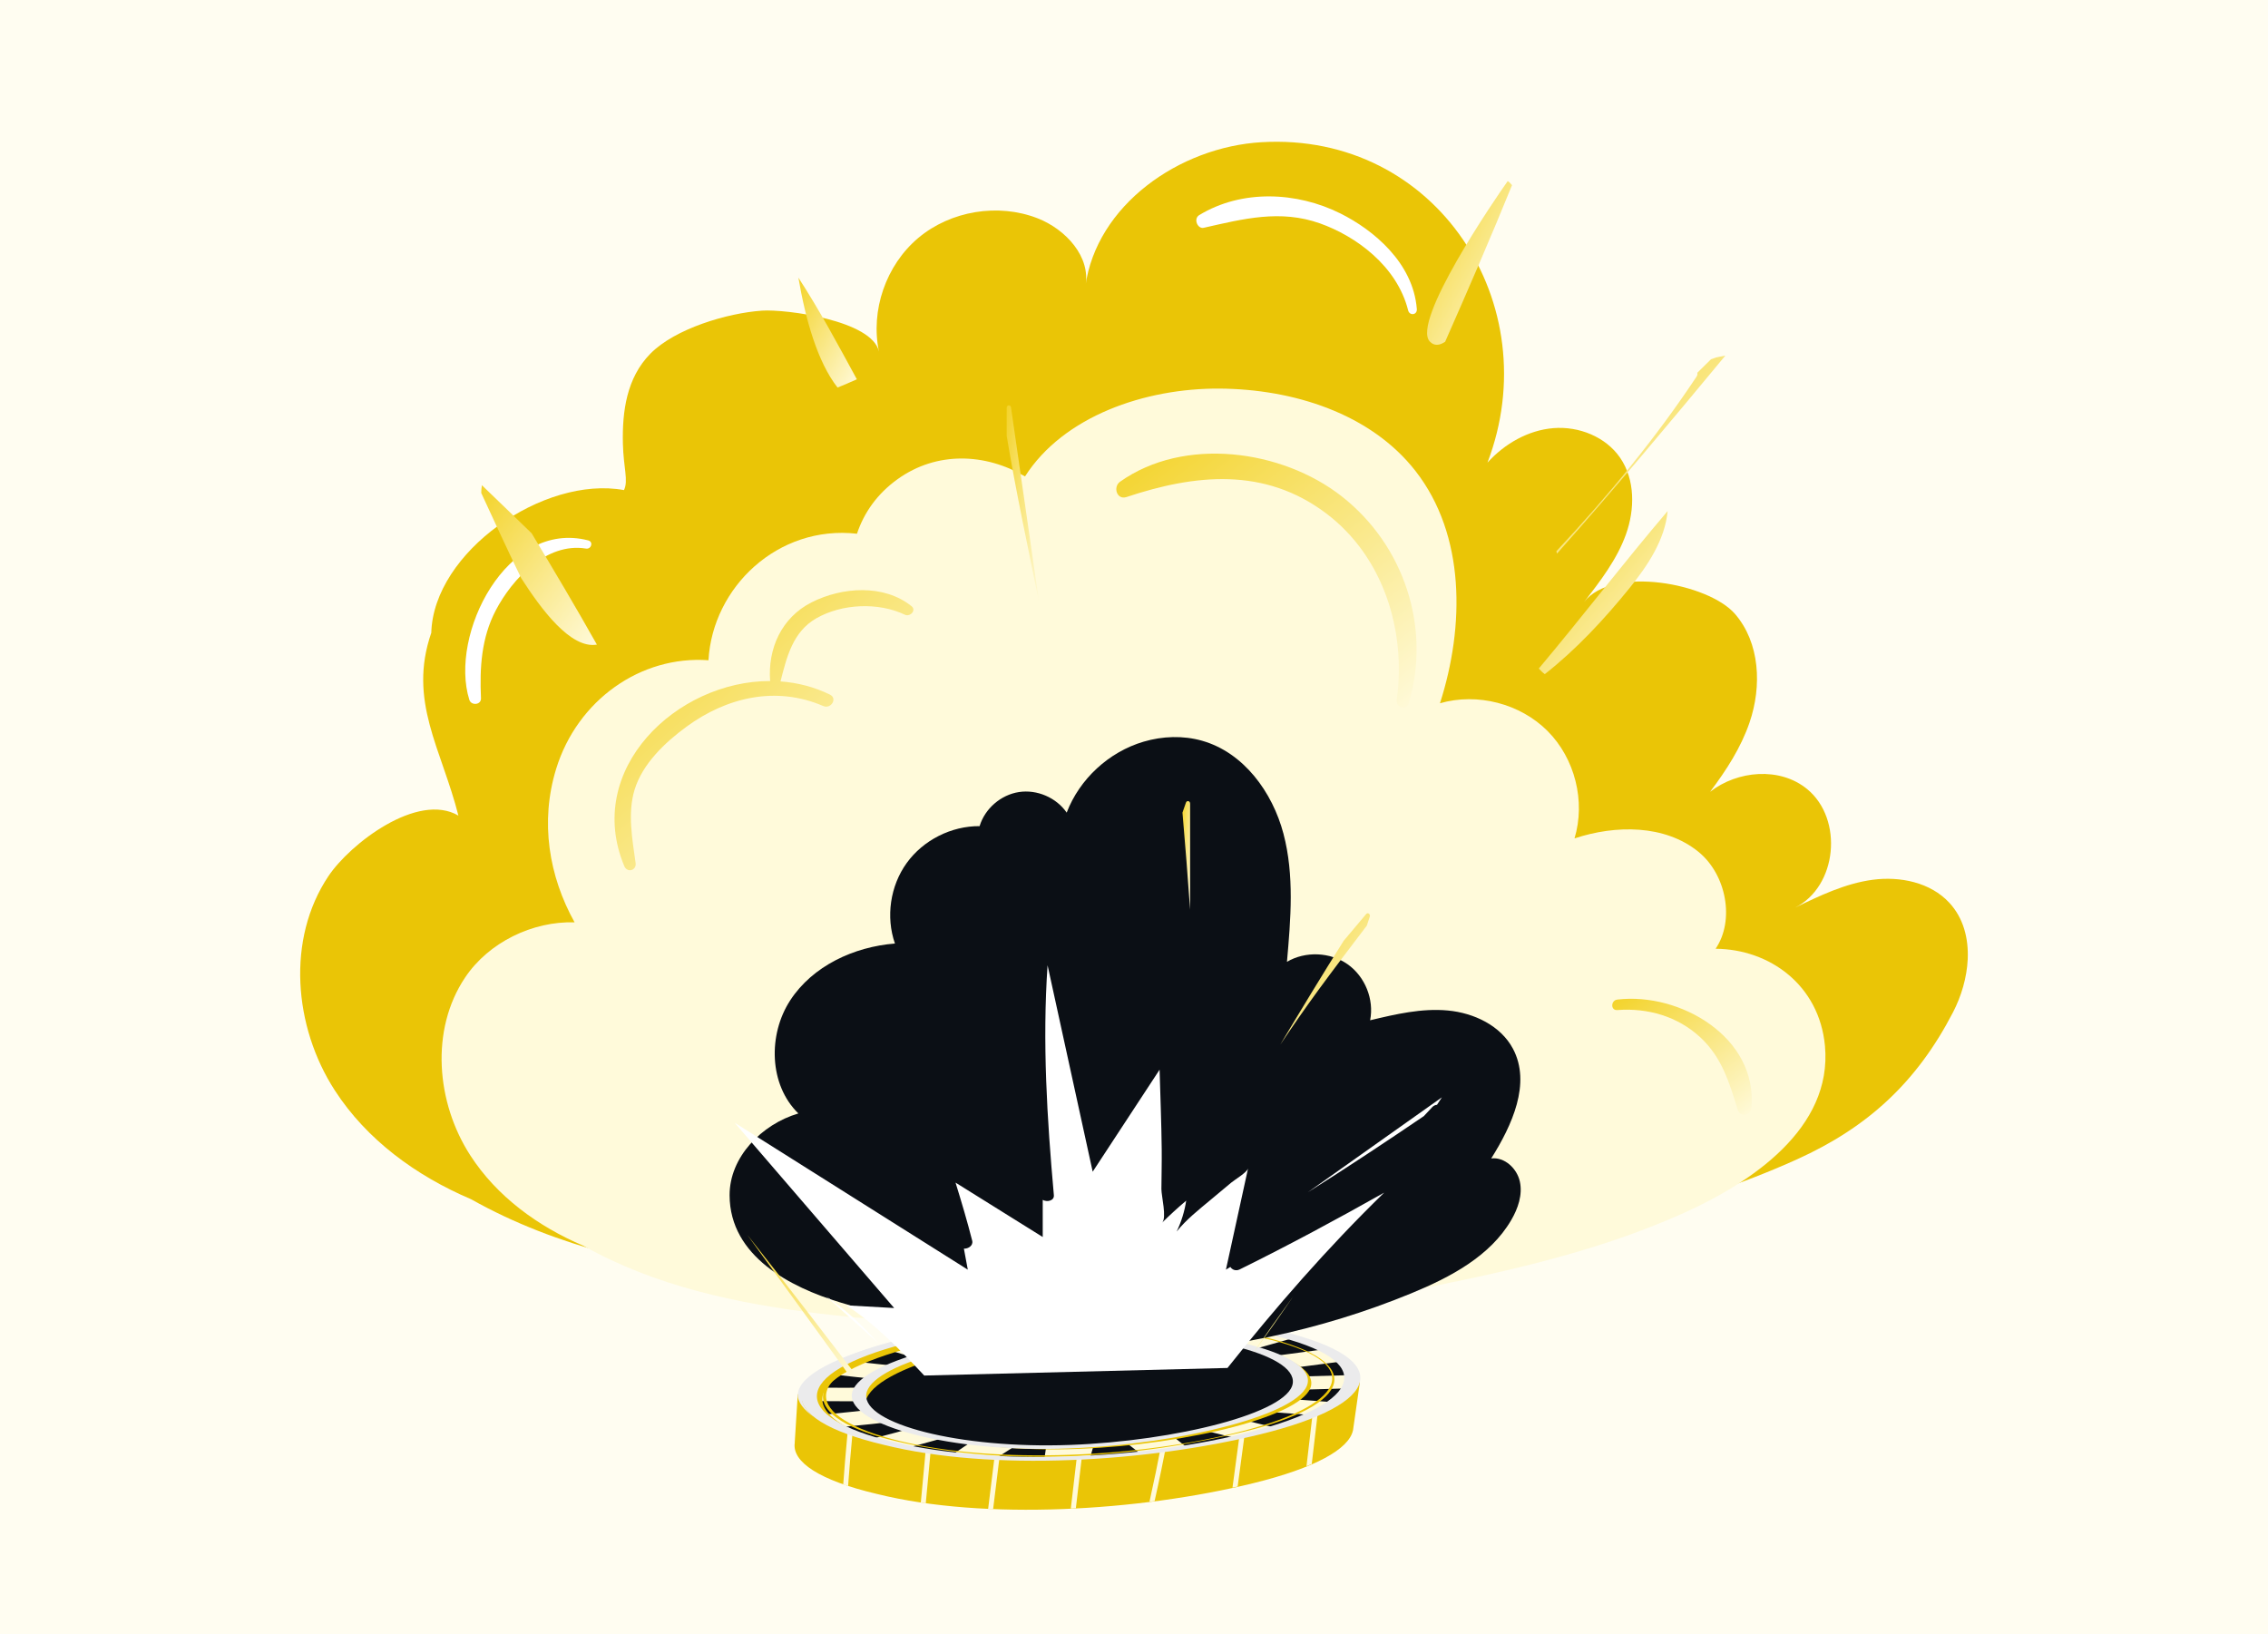 <svg width="544" height="392" viewBox="0 0 544 392" fill="none" xmlns="http://www.w3.org/2000/svg">
<rect width="544" height="392" fill="#FFFDF1"/>
<path d="M324.593 342.607L326.189 331.445L191.352 334.393L190.62 346.032L190.633 346.031C189.919 350.614 196.509 355.059 210.363 358.313C236.087 364.696 273.265 362.448 300.629 355.723C315.481 352.073 323.519 347.541 324.509 343.113L324.521 343.112L324.547 342.928C324.566 342.821 324.583 342.714 324.593 342.607Z" fill="#EAC506"/>
<path d="M260.413 341.532C260.749 338.644 261.086 335.755 261.423 332.867L260.216 332.893C259.243 341.243 258.27 349.594 257.295 357.945C257.145 359.236 256.995 360.526 256.844 361.816C257.247 361.797 257.651 361.781 258.054 361.761C258.84 355.017 259.626 348.275 260.413 341.532Z" fill="#FFFADA"/>
<path d="M295.62 356.805C296.038 356.715 296.448 356.621 296.86 356.528C297.276 353.44 297.691 350.35 298.106 347.262C298.792 342.164 299.477 337.066 300.162 331.968L298.955 331.994C297.845 340.265 296.733 348.535 295.62 356.805Z" fill="#FFFADA"/>
<path d="M237.015 361.881C237.412 361.899 237.813 361.913 238.212 361.929C238.703 357.938 239.194 353.947 239.686 349.956L241.734 333.322L240.528 333.348L237.015 361.881Z" fill="#FFFADA"/>
<path d="M313.373 351.66C313.807 351.485 314.229 351.308 314.638 351.13C314.964 348.34 315.291 345.549 315.618 342.759C316.054 339.033 316.489 335.308 316.926 331.582L315.719 331.608C314.937 338.292 314.156 344.976 313.373 351.66Z" fill="#FFFADA"/>
<path d="M282.172 332.387L280.963 332.412C279.536 341.672 277.785 350.935 275.709 360.187C276.121 360.136 276.531 360.079 276.943 360.026C278.059 355.047 279.088 350.065 280.016 345.081C280.803 340.85 281.52 336.618 282.172 332.387Z" fill="#FFFADA"/>
<path d="M222.263 358.313C223.028 350.115 223.793 341.918 224.559 333.721L223.352 333.747L222.979 337.739C222.275 345.286 221.57 352.833 220.866 360.381C221.258 360.439 221.657 360.494 222.054 360.549C222.123 359.804 222.193 359.058 222.263 358.313Z" fill="#FFFADA"/>
<path d="M202.254 356.046C202.636 356.18 203.027 356.313 203.427 356.444C203.456 356.033 203.482 355.623 203.513 355.211C204.036 348.202 204.694 341.185 205.485 334.162L204.282 334.188C203.462 341.481 202.786 348.769 202.254 356.046Z" fill="#FFFADA"/>
<path d="M325.119 331.362C323.555 340.174 287.914 348.882 255.937 349.989C222.926 351.131 192.507 343.015 193.307 334.427C194.152 325.361 229.377 316.745 262.253 315.857C295.619 314.957 326.716 322.363 325.119 331.362Z" fill="#0B0F15"/>
<path d="M320.814 336.385C310.285 335.579 299.709 334.809 289.132 334.037C300.927 333.63 312.708 333.256 324.501 332.952C324.818 332.427 325.031 331.897 325.127 331.363C325.224 330.825 325.199 330.296 325.069 329.775C313.268 330.073 301.475 330.433 289.67 330.823C300.612 329.315 311.598 327.844 322.671 326.423C321.464 325.422 319.854 324.468 317.921 323.574C307.001 325.008 296.151 326.481 285.334 327.981C293.689 325.6 302.063 323.223 310.436 320.846C307.825 320.083 304.953 319.392 301.874 318.784C293.562 321.17 285.246 323.555 276.94 325.944C281.696 323 286.443 320.054 291.173 317.108C287.743 316.696 284.153 316.373 280.421 316.151C275.542 319.107 270.688 322.064 265.86 325.025C266.441 321.947 267.148 318.87 268.06 315.787C266.154 315.786 264.221 315.809 262.259 315.858C260.286 315.907 258.33 315.983 256.388 316.08C255.274 319.18 254.41 322.273 253.725 325.369C250.086 322.633 246.707 319.877 243.676 317.073C239.783 317.485 235.985 317.991 232.319 318.575C235.295 321.402 238.638 324.178 242.262 326.932C234.867 324.934 227.696 322.889 220.754 320.776C217.385 321.532 214.21 322.358 211.292 323.24C218.373 325.38 225.679 327.452 233.203 329.48C222.934 328.489 212.818 327.43 202.811 326.295C200.575 327.272 198.665 328.292 197.159 329.346C207.324 330.519 217.604 331.61 228.056 332.627C216.571 332.81 205.201 332.881 193.807 332.813C193.534 333.346 193.364 333.884 193.312 334.428C193.261 334.968 193.328 335.501 193.499 336.026C204.883 336.126 216.237 336.074 227.73 335.899C217.325 337.197 206.904 338.388 196.19 339.421C197.494 340.44 199.207 341.413 201.244 342.328C211.791 341.34 222.042 340.083 232.217 338.787C224.609 340.928 216.974 343.064 209.043 345.12C211.737 345.902 214.673 346.608 217.776 347.227C225.541 345.135 233.083 342.985 240.614 340.833C236.458 343.52 232.336 346.21 228.398 348.913C231.751 349.321 235.215 349.631 238.774 349.833C242.929 347.118 247.212 344.415 251.513 341.714C251.221 344.511 250.928 347.309 250.468 350.11C252.269 350.096 254.091 350.056 255.943 349.989C257.786 349.922 259.615 349.831 261.435 349.717C262.326 346.909 262.883 344.107 263.39 341.304C266.967 343.723 270.402 346.152 273.522 348.628C277.261 348.19 280.953 347.667 284.568 347.072C281.565 344.576 278.219 342.13 274.702 339.696C281.919 341.398 289.103 343.107 296.158 344.856C299.58 344.102 302.851 343.285 305.883 342.414C298.647 340.622 291.218 338.887 283.803 337.148C294.146 337.888 304.493 338.624 314.789 339.397C317.156 338.433 319.192 337.426 320.814 336.385Z" fill="#FFFADA"/>
<path d="M255.859 349.297C239.86 349.868 226.121 348.257 215.384 345.765C191.461 340.21 190.58 329.776 217.701 322.799C242.648 316.382 280.024 315.063 303.412 320.713C327.849 326.617 324.656 336.889 298.597 343.329C286.666 346.278 271.989 348.713 255.859 349.297ZM261.52 317.24C245.094 317.657 230.398 319.888 218.17 322.941C191.407 329.619 192.278 339.902 215.881 345.632C239.012 351.246 273.532 349.598 298.131 343.213C323.799 336.551 327.629 326.457 302.858 320.871C291.638 318.341 277.704 316.833 261.52 317.24Z" fill="#EAC506"/>
<path d="M197.238 335.524C197.342 326.324 233.277 317.477 265.698 316.846C281.961 316.529 295.668 317.774 308.279 320.264C296.663 317.118 279.755 315.458 262.271 315.875C229.354 316.66 193.698 325.27 193.314 334.452C193.108 339.348 201.901 343.843 215.3 346.736C204.208 343.922 197.188 339.853 197.238 335.524Z" fill="#EAC506"/>
<path d="M212.048 346.543C184.869 340.139 185.586 329.171 214.692 321.573C241.833 314.488 282.231 313.228 307.704 319.386C334.497 325.862 332.019 336.707 302.312 343.998C274.952 350.713 237.776 352.944 212.048 346.543ZM304.944 320.174C280.912 314.181 242.498 315.677 216.994 322.283C189.618 329.375 189.099 339.883 214.504 345.892C239.065 351.702 274.216 350.034 300.004 343.418C327.026 336.488 330.811 326.242 304.944 320.174Z" fill="#EBEBEC"/>
<path d="M195.203 339.859C193.568 338.499 192.311 336.808 192.402 335.352C192.99 325.91 229.864 316.861 263.999 316.052C282.578 315.612 300.543 317.416 312.787 320.789C300.751 317.122 282.014 314.834 262.443 315.355C228.797 316.251 191.986 325.034 191.363 334.408C191.24 336.274 192.862 338.164 195.203 339.859Z" fill="#EBEBEC"/>
<path d="M298.466 322.658C307.224 324.924 312.39 328.188 311.881 331.649C310.812 338.917 282.846 345.936 256.562 346.947C243.929 347.433 231.85 346.369 222.814 344.344C232.051 346.731 245.047 348.039 258.855 347.492C284.981 346.456 313.293 339.507 314.488 332.247C315.112 328.445 308.782 324.93 298.466 322.658Z" fill="#EAC506"/>
<path d="M311.867 331.717C310.572 338.932 282.853 345.929 256.574 346.967C228.827 348.062 205.405 341.532 206.039 334.487C206.701 327.12 233.388 319.918 261.177 319.275C288.132 318.651 313.182 324.377 311.867 331.717Z" fill="#0B0F15"/>
<path d="M207.546 336.777C207.932 328.677 235.316 320.719 265.611 319.247C264.16 319.252 262.68 319.275 261.202 319.311C233.514 319.982 206.846 327.125 206.045 334.538C205.908 335.812 206.55 337.044 207.78 338.196C207.616 337.731 207.523 337.256 207.546 336.777Z" fill="#EAC506"/>
<path d="M256.507 347.391C227.84 348.545 203.674 341.712 204.315 334.465C204.986 326.866 232.721 319.449 261.311 318.8C289.074 318.171 315.032 324.122 313.666 331.687C312.325 339.115 283.632 346.363 256.507 347.391ZM261.048 319.736C234.028 320.328 208.54 327.296 207.779 334.462C207.039 341.43 229.926 347.533 256.665 346.552C282.151 345.616 309.053 338.841 310.078 331.791C311.115 324.658 287.644 319.041 261.048 319.736Z" fill="#EBEBEC"/>
<path d="M235.405 314.935C230.267 316.696 224.968 314.851 223.57 310.815C224.968 314.851 221.935 319.55 216.797 321.31C221.935 319.55 227.234 321.394 228.632 325.43C227.234 321.394 230.266 316.696 235.405 314.935Z" fill="#EBEBEC"/>
<path d="M467.548 216.499C463.046 211.64 455.776 210.126 449.189 211.003C442.603 211.881 436.499 214.813 430.524 217.705C440.693 212.656 442.225 196.463 433.469 189.261C426.93 183.883 416.764 184.778 410.181 189.904C414.065 184.752 417.568 179.344 419.646 173.281C422.626 164.587 422.164 154.138 416.112 147.199C409.793 139.952 386.814 135.535 379.949 144.39C383.868 139.336 387.846 134.172 390 128.159C392.154 122.148 392.218 115.037 388.592 109.774C385.14 104.762 378.707 102.192 372.617 102.681C366.529 103.171 360.866 106.445 356.782 110.96C371.271 73.055 344.573 31.664 302.621 34.103C282.86 35.251 262.971 49.212 260.329 68.722C261.741 61.635 255.634 54.99 248.87 52.354C239.421 48.671 228.009 50.55 220.258 57.068C212.508 63.585 208.748 74.465 210.83 84.344C209.25 76.848 188.462 74.113 182.782 74.504C174.46 75.079 161.899 78.811 155.977 84.848C150.294 90.64 149.222 98.695 149.408 106.435C149.546 112.195 150.77 115.276 149.668 117.544C130.397 114.007 103.978 132.398 103.448 151.771C97.783 168.145 105.928 179.652 109.95 195.612C100.181 189.9 83.992 202.333 78.77 210.14C68.674 225.233 70.44 246.254 80.296 261.502C87.983 273.392 99.837 282.021 112.992 287.622C154.3 310.854 206.827 307.803 253.404 313.961C254.364 314.924 255.742 315.52 257.572 315.407C287.244 313.553 316.88 307.363 346.017 301.724C374.723 296.169 404.263 290.154 431.02 278.059C448.077 270.349 459.79 259.499 468.443 242.797C470.449 238.924 471.775 234.441 471.975 230.063C472.199 225.044 470.949 220.167 467.548 216.499Z" fill="#EAC506"/>
<path d="M437.732 250.838C436.375 236.257 424.449 227.642 411.504 227.55C416.132 220.77 414.128 209.768 407.376 204.288C399.317 197.748 387.529 197.816 377.66 201.084C380.348 192.195 377.78 181.937 371.212 175.34C364.645 168.744 354.355 166.087 345.39 168.67C351.333 150.174 351.503 128.346 339.544 112.995C328.743 99.131 310.116 93.305 292.481 93.2C274.678 93.094 255.107 99.789 245.856 114.268C236.428 108.688 224.717 108.175 215.317 114.906C210.382 118.439 207.232 122.98 205.55 128.01C186.589 125.86 170.912 140.85 169.934 158.353C153.679 157.174 138.468 167.915 133.394 184.412C129.486 197.116 131.664 210.16 137.82 221.211C127.764 220.907 117.227 225.973 111.543 234.468C103.16 246.999 104.626 264.453 112.809 277.112C119.191 286.984 129.034 294.148 139.956 298.798C174.254 318.088 217.867 315.554 256.537 320.668C257.333 321.468 258.479 321.963 259.997 321.868C284.633 320.328 309.24 315.19 333.431 310.508C357.265 305.895 381.792 300.901 404.008 290.86C419.867 283.69 439.582 270.731 437.732 250.838Z" fill="#FFFADA"/>
<path d="M338.558 310.168C316.588 319.22 292.925 324.137 269.158 324.76C245.668 325.376 223.729 319.162 201.468 312.352C189.651 308.738 175.07 301.354 175 286.703C174.956 277.547 182.669 269.653 191.493 267.047C184.439 260.173 184.177 248.149 189.549 239.909C194.921 231.668 204.814 227.075 214.66 226.295C212.434 219.911 213.52 212.477 217.481 206.986C221.441 201.494 228.173 198.089 234.968 198.138C236.228 193.953 240.042 190.642 244.384 189.969C248.724 189.295 253.373 191.292 255.855 194.898C258.945 186.823 265.971 180.34 274.302 177.884C278.846 176.543 283.774 176.366 288.335 177.661C298.299 180.491 305.208 189.975 307.846 199.942C310.484 209.908 309.596 220.418 308.688 230.683C313.1 228.084 319.043 228.32 323.231 231.264C327.421 234.208 329.629 239.698 328.637 244.702C334.759 243.24 341.018 241.768 347.284 242.357C353.553 242.946 359.943 245.983 362.891 251.515C367.309 259.809 362.691 269.882 357.685 277.838C360.903 277.452 363.871 280.249 364.553 283.399C365.235 286.55 364.113 289.834 362.485 292.621C357.413 301.301 347.882 306.325 338.558 310.168Z" fill="#0B0F15"/>
<path d="M316.165 237.537C319.989 232.306 323.923 227.162 327.84 222.009L328.556 219.857C328.758 219.246 328.09 218.757 327.694 219.224L322.305 225.627C317.105 233.864 312.063 242.198 307.068 250.562C310.027 246.17 313.039 241.814 316.165 237.537Z" fill="url(#paint0_linear_58_652)"/>
<path d="M285.459 218.186V192.732C285.459 192.071 284.665 191.896 284.453 192.509L283.627 194.896C284.299 202.655 284.903 210.418 285.459 218.186Z" fill="url(#paint1_linear_58_652)"/>
<path d="M249.277 144.674L242.495 97.719C242.391 96.993 241.459 97.08 241.459 97.816V104.517C243.685 117.935 246.585 131.302 249.277 144.674Z" fill="url(#paint2_linear_58_652)"/>
<path d="M179.223 296.127L203.582 329.714C203.684 329.853 203.834 329.933 203.994 329.929L205.408 329.893C196.74 318.591 188.077 307.285 179.223 296.127Z" fill="url(#paint3_linear_58_652)"/>
<path d="M198.236 310.979L210.595 322.07C206.821 317.865 202.763 313.981 198.236 310.979Z" fill="white"/>
<path d="M341.511 267.695C342.201 266.967 342.871 266.223 343.567 265.501C343.897 265.159 344.289 265.014 344.679 264.974C345.427 263.831 345.849 263.184 345.849 263.184L313.697 285.955C323.086 280.049 332.33 273.925 341.511 267.695Z" fill="white"/>
<path d="M297.364 304.451C296.405 304.925 295.522 304.51 295.121 303.864L294.05 304.51L299.361 280.217C299.139 281.171 296.127 282.961 295.279 283.675C293.665 285.032 292.043 286.382 290.421 287.733C287.467 290.195 284.571 292.474 282.232 295.371C283.369 293 284.14 290.503 284.519 287.963C282.516 289.657 280.591 291.416 278.749 293.236C279.904 292.096 278.561 286.813 278.573 285.187C278.595 282.005 278.681 278.826 278.647 275.642C278.579 269.278 278.316 262.917 278.138 256.554L262.092 281.02L251.269 231.51C250.002 249.901 251.141 268.292 252.779 286.649C252.898 287.999 251.151 288.371 250.108 287.781V296.683L229.193 283.636C230.623 288.259 232.005 292.893 233.191 297.567C233.487 298.735 232.239 299.538 231.198 299.472L232.133 304.514L176.209 269.275L214.471 313.715L203.024 313.076C210.105 317.691 216.041 323.893 221.685 329.91L294.424 328.09C306.036 313.493 318.353 299.334 331.998 286.05C320.65 292.441 309.148 298.638 297.364 304.451Z" fill="white"/>
<path d="M300.369 324.777C303.743 320.272 306.973 315.642 310.16 310.971C306.831 315.524 303.575 320.133 300.369 324.777Z" fill="#FFF28C"/>
<path d="M321.816 119.033C307.473 107.801 284.018 104.623 268.643 115.547C266.913 116.776 267.871 119.984 270.197 119.21C286.662 113.729 303.315 111.984 318.096 123.135C331.825 133.492 337.317 151.246 335.021 167.843C334.765 169.687 337.349 170.538 337.913 168.636C343.298 150.518 336.783 130.753 321.816 119.033Z" fill="url(#paint4_linear_58_652)"/>
<path d="M218.634 145.382C212.021 140.072 202.021 140.748 194.676 144.462C187.418 148.131 184.136 155.602 184.724 163.338C162.344 163.292 140.011 184.475 149.746 207.739C150.446 209.414 152.704 208.788 152.458 206.995C151.68 201.325 150.492 195.069 152.204 189.432C154.102 183.179 159.506 178.069 164.647 174.303C174.315 167.222 186.124 164.446 197.472 169.337C199.311 170.128 200.953 167.519 199.08 166.6C195.29 164.736 191.27 163.73 187.214 163.431C188.702 157.605 190.142 151.533 195.806 148.29C201.953 144.772 210.697 144.396 217.044 147.433C218.286 148.028 219.874 146.377 218.634 145.382Z" fill="url(#paint5_linear_58_652)"/>
<path d="M387.926 239.737C386.347 239.926 386.275 242.381 387.926 242.255C395.242 241.692 402.406 243.765 407.847 248.807C413.035 253.617 414.807 259.699 416.821 266.19C417.397 268.043 419.921 267.572 420.089 265.75C421.658 248.764 402.916 237.945 387.926 239.737Z" fill="url(#paint6_linear_58_652)"/>
<path d="M321.519 51.197C311.056 45.977 297.895 45.371 287.657 51.581C286.171 52.482 287.267 54.964 288.725 54.634C298.227 52.486 307.074 50.184 316.641 53.588C325.105 56.597 335.072 63.714 337.756 74.447C338.086 75.766 339.956 75.597 339.838 74.107C338.966 63.01 329.423 55.141 321.519 51.197Z" fill="white"/>
<path d="M141.093 129.611C121.556 124.553 107.693 152.199 112.571 167.837C113.027 169.299 115.441 169.098 115.367 167.463C115.035 160.149 115.451 153.008 118.918 146.377C122.842 138.87 131.082 130.023 140.543 131.57C141.827 131.781 142.405 129.951 141.093 129.611Z" fill="white"/>
<path d="M411.635 85.727C411.219 85.868 410.814 86.023 410.4 86.164C409.282 87.244 408.19 88.326 407.116 89.41C407.18 89.689 407.156 89.991 406.93 90.334C397.332 104.816 385.935 118.715 373.32 132.205C373.37 132.392 373.396 132.599 373.46 132.772C387.397 117.102 400.65 101.202 413.847 85.281C413.105 85.422 412.383 85.597 411.635 85.727Z" fill="url(#paint7_linear_58_652)"/>
<path d="M205.527 90.97C201.036 82.731 196.622 74.455 191.506 66.596C193.206 76.561 196.058 86.777 200.892 92.951C202.452 92.316 203.999 91.662 205.527 90.97Z" fill="url(#paint8_linear_58_652)"/>
<path d="M127.514 127.895C123.564 124.036 119.556 120.225 115.59 116.378C115.484 116.995 115.438 117.613 115.43 118.234C118.572 125.072 121.736 131.897 125.014 138.661C129.821 146.126 136.861 155.686 143.171 154.606C138.111 145.611 132.837 136.74 127.514 127.895Z" fill="url(#paint9_linear_58_652)"/>
<path d="M369.098 160.332C369.492 160.804 369.946 161.261 370.54 161.681C378.06 155.783 384.789 148.529 390.797 141.122C395.213 135.676 399.365 129.462 399.993 122.58C389.445 134.956 379.56 147.891 369.098 160.332Z" fill="url(#paint10_linear_58_652)"/>
<path d="M346.629 81.966C352.127 69.51 357.555 57.025 362.675 44.412C362.397 44.04 362.067 43.702 361.641 43.431C358.487 47.865 338.432 77.192 342.964 81.924C343.998 83.004 345.256 82.89 346.629 81.966Z" fill="url(#paint11_linear_58_652)"/>
<defs>
<linearGradient id="paint0_linear_58_652" x1="306.526" y1="218.491" x2="336.215" y2="240.081" gradientUnits="userSpaceOnUse">
<stop stop-color="#F3D225"/>
<stop offset="1" stop-color="#FFFADA"/>
</linearGradient>
<linearGradient id="paint1_linear_58_652" x1="283.581" y1="191.679" x2="287.423" y2="191.967" gradientUnits="userSpaceOnUse">
<stop stop-color="#F3D225"/>
<stop offset="1" stop-color="#FFFADA"/>
</linearGradient>
<linearGradient id="paint2_linear_58_652" x1="241.262" y1="96.393" x2="257.257" y2="99.199" gradientUnits="userSpaceOnUse">
<stop stop-color="#F3D225"/>
<stop offset="1" stop-color="#FFFADA"/>
</linearGradient>
<linearGradient id="paint3_linear_58_652" x1="178.563" y1="295.54" x2="211.417" y2="322.646" gradientUnits="userSpaceOnUse">
<stop stop-color="#F3D225"/>
<stop offset="1" stop-color="#FFFADA"/>
</linearGradient>
<linearGradient id="paint4_linear_58_652" x1="265.944" y1="107.738" x2="324.678" y2="181.704" gradientUnits="userSpaceOnUse">
<stop stop-color="#F3D225"/>
<stop offset="1" stop-color="#FFFADA"/>
</linearGradient>
<linearGradient id="paint5_linear_58_652" x1="145.597" y1="140.371" x2="211.563" y2="215.335" gradientUnits="userSpaceOnUse">
<stop stop-color="#F3D225"/>
<stop offset="1" stop-color="#FFFADA"/>
</linearGradient>
<linearGradient id="paint6_linear_58_652" x1="385.872" y1="239.061" x2="412.595" y2="273.292" gradientUnits="userSpaceOnUse">
<stop stop-color="#F3D225"/>
<stop offset="1" stop-color="#FFFADA"/>
</linearGradient>
<linearGradient id="paint7_linear_58_652" x1="372.3" y1="84.457" x2="419.1" y2="126.992" gradientUnits="userSpaceOnUse">
<stop stop-color="#F3D225"/>
<stop offset="1" stop-color="#FFFADA"/>
</linearGradient>
<linearGradient id="paint8_linear_58_652" x1="191.153" y1="66.138" x2="213.534" y2="78.819" gradientUnits="userSpaceOnUse">
<stop stop-color="#F3D225"/>
<stop offset="1" stop-color="#FFFADA"/>
</linearGradient>
<linearGradient id="paint9_linear_58_652" x1="114.731" y1="115.713" x2="151.413" y2="144.003" gradientUnits="userSpaceOnUse">
<stop stop-color="#F3D225"/>
<stop offset="1" stop-color="#FFFADA"/>
</linearGradient>
<linearGradient id="paint10_linear_58_652" x1="368.32" y1="121.901" x2="406.459" y2="153.998" gradientUnits="userSpaceOnUse">
<stop stop-color="#F3D225"/>
<stop offset="1" stop-color="#FFFADA"/>
</linearGradient>
<linearGradient id="paint11_linear_58_652" x1="341.788" y1="42.75" x2="374.7" y2="60.939" gradientUnits="userSpaceOnUse">
<stop stop-color="#F3D225"/>
<stop offset="1" stop-color="#FFFADA"/>
</linearGradient>
</defs>
</svg>
